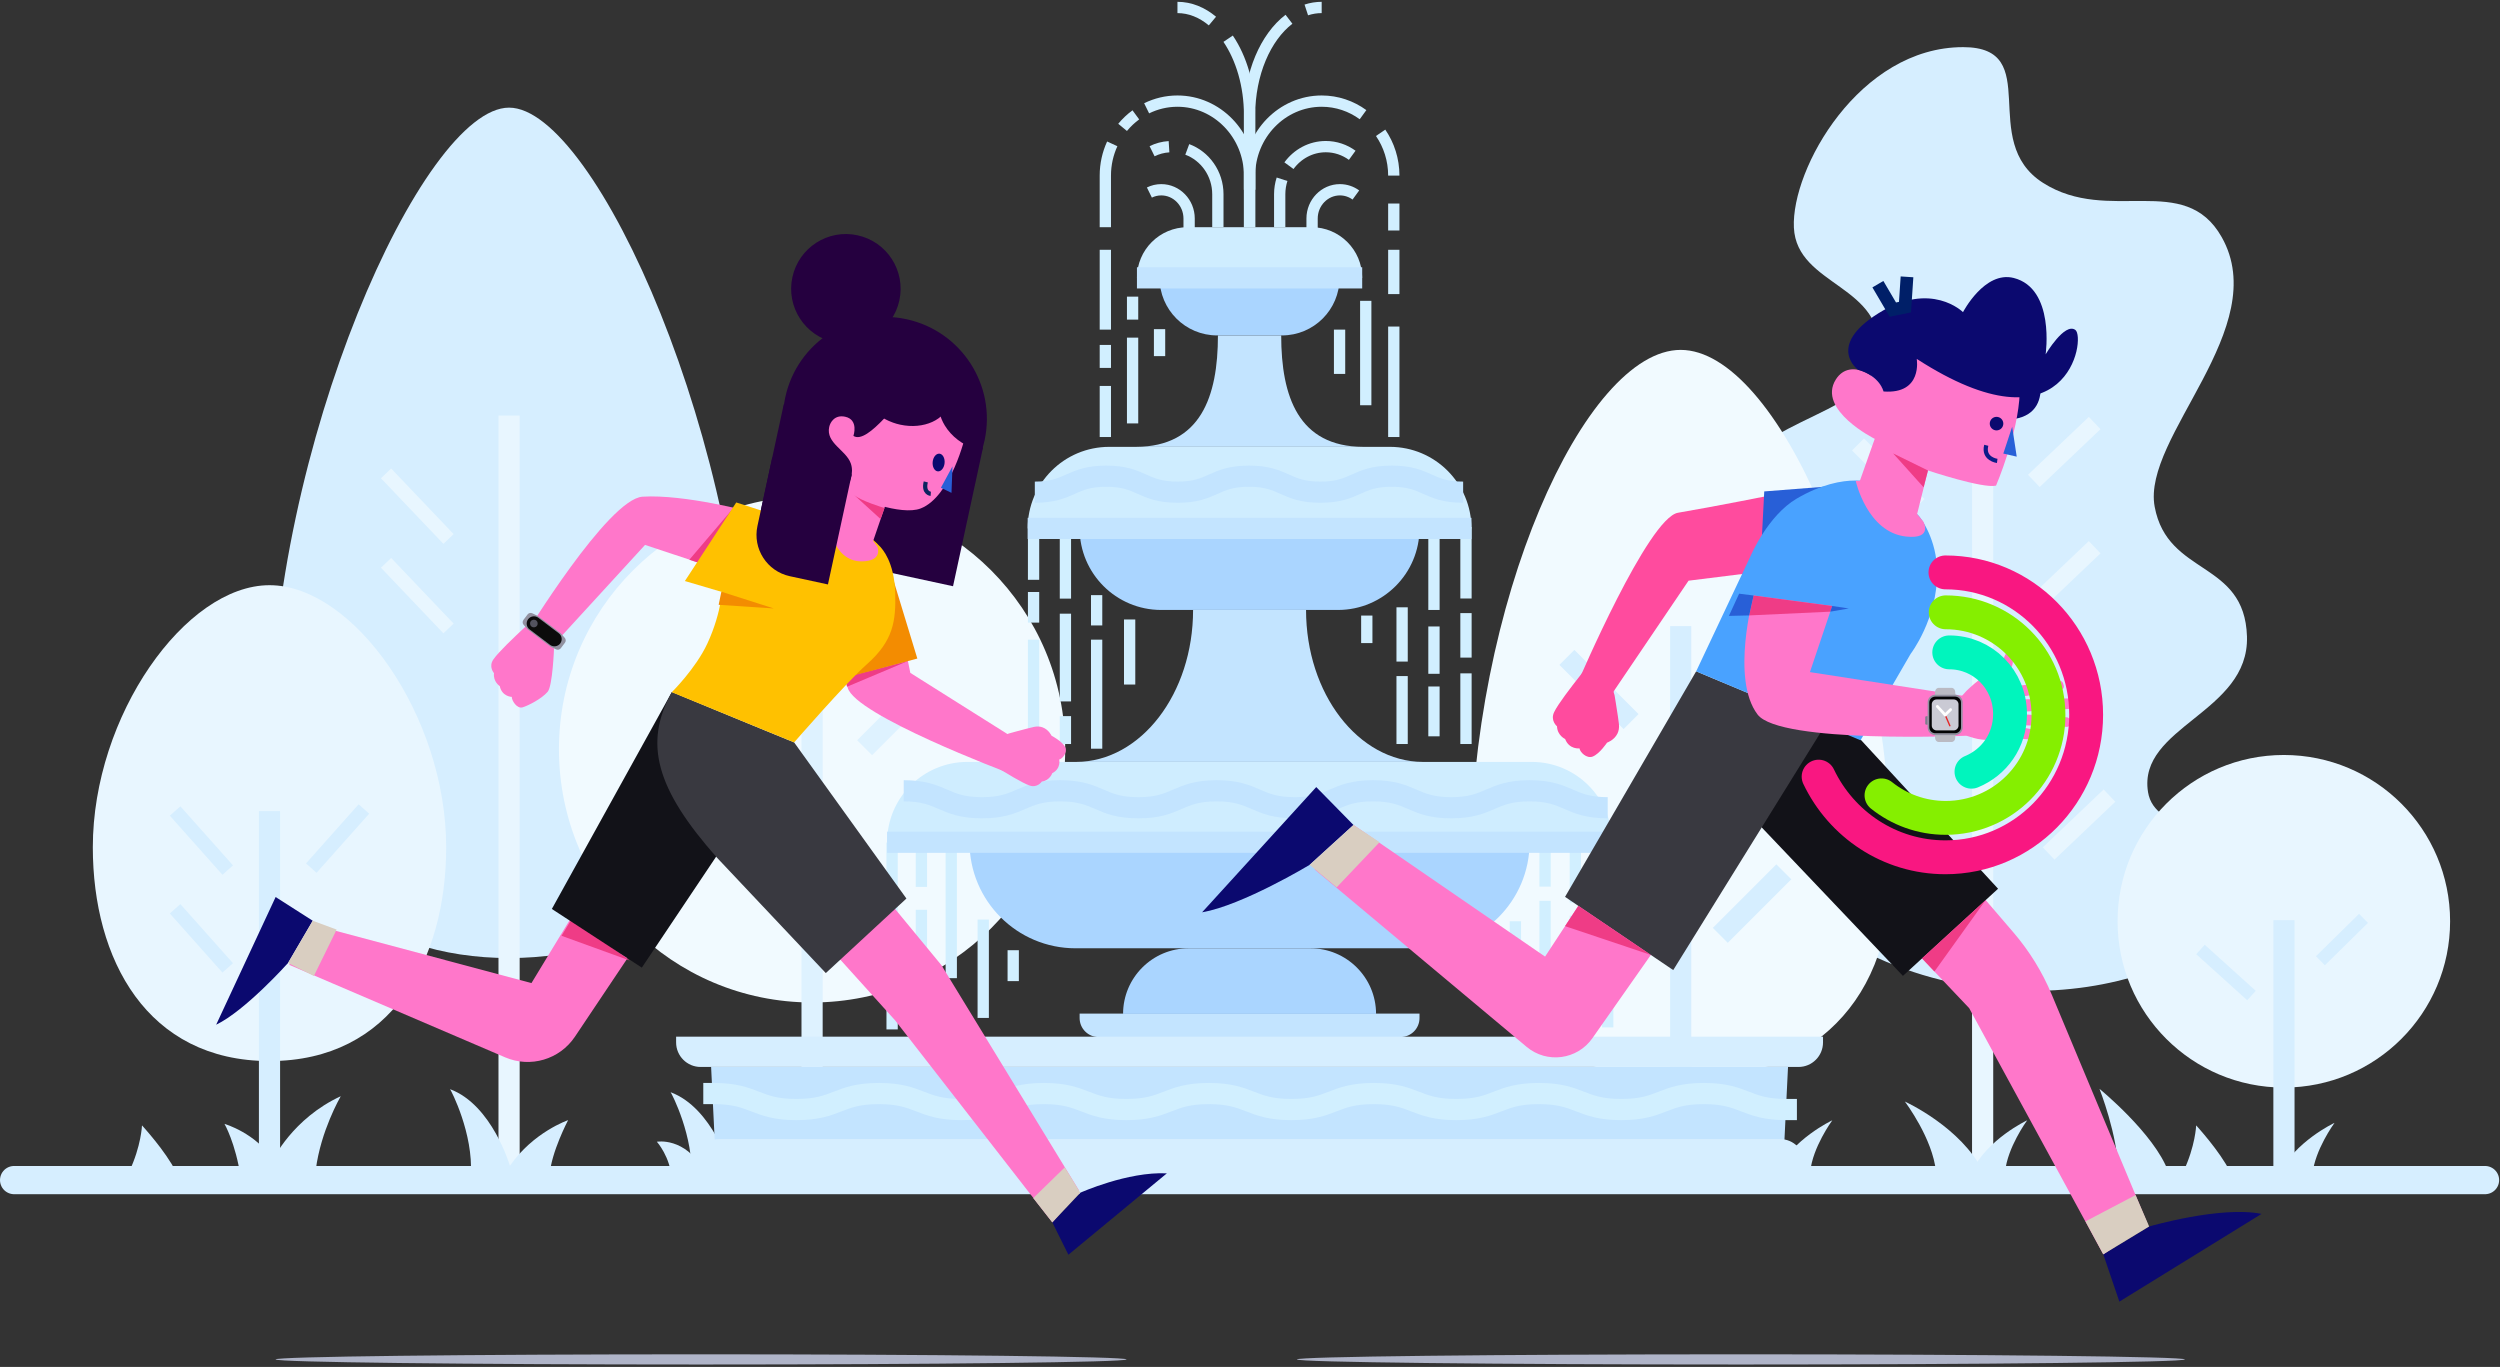 <?xml version="1.0" encoding="UTF-8"?>
<svg width="1240px" height="678px" viewBox="0 0 1240 678" version="1.1" xmlns="http://www.w3.org/2000/svg" xmlns:xlink="http://www.w3.org/1999/xlink">
    <rect x="0" y="0" width="1240" height="678" fill="#333333" stroke="none"/>
    <title>运动手表</title>
    <g id="Page-1" stroke="none" stroke-width="1" fill="none" fill-rule="evenodd">
        <g id="30-Startup-Story-Illustrations" transform="translate(-1731, -6958)">
            <g id="运动手表" transform="translate(1738, 6961)">
                <g id="BG" transform="translate(0, 0.499)">
                    <path d="M877.153,287.479 C873.146,276.526 851.19,278.38 851.187,247.839 C851.181,201.853 920.535,207.102 924.624,172.453 C928.715,137.805 884.148,138.634 882.769,109.409 C881.39,80.185 915.276,19.883 966.691,19.883 C1007.232,19.883 973.654,66.412 1006.372,87.219 C1039.091,108.027 1076.46,81.37 1094.954,114.09 C1120.43,159.16 1055.288,213.288 1061.715,247.839 C1068.141,282.39 1106.329,274.22 1107.498,312.184 C1108.666,350.148 1053.193,356.828 1058.42,389.382 C1061.715,409.902 1096.821,403.05 1098.663,443.514 C1100.221,477.773 979.603,520.165 888.993,450.45 C798.384,380.736 892.443,329.283 877.153,287.479" id="Fill-1" fill="#D6EEFF"></path>
                    <line x1="976.385" y1="202.494" x2="976.385" y2="571.269" id="Stroke-3" stroke="#E8F6FF" stroke-width="10.5" stroke-linecap="square"></line>
                    <line x1="1012.166" y1="416.929" x2="1036.252" y2="394.015" id="Stroke-5" stroke="#E8F6FF" stroke-width="8.4" stroke-linecap="square"></line>
                    <line x1="1004.825" y1="293.732" x2="1028.91" y2="270.818" id="Stroke-7" stroke="#E8F6FF" stroke-width="8.4" stroke-linecap="square"></line>
                    <path d="M1208.251,453.453 C1208.251,499.005 1171.329,535.933 1125.785,535.933 C1080.241,535.933 1043.32,499.005 1043.32,453.453 C1043.32,407.901 1080.241,370.973 1125.785,370.973 C1171.329,370.973 1208.251,407.901 1208.251,453.453" id="Fill-9" fill="#E8F6FF"></path>
                    <line x1="1004.825" y1="232.134" x2="1028.91" y2="209.22" id="Stroke-11" stroke="#E8F6FF" stroke-width="8.4" stroke-linecap="square"></line>
                    <line x1="941.632" y1="244.025" x2="917.547" y2="219.936" id="Stroke-13" stroke="#E8F6FF" stroke-width="8.4" stroke-linecap="square"></line>
                    <path d="M127.212,363.799 C127.212,433.052 178.586,471.688 245.5,471.688 C312.413,471.688 363.788,433.052 363.788,363.799 C363.788,217.988 288.29,49.891 245.5,49.891 C202.709,49.891 127.212,217.988 127.212,363.799" id="Fill-15" fill="#D6EEFF"></path>
                    <line x1="245.5" y1="207.86" x2="245.5" y2="571.269" id="Stroke-17" stroke="#E8F6FF" stroke-width="10.5" stroke-linecap="square"></line>
                    <line x1="213.053" y1="305.676" x2="186.9" y2="278.206" id="Stroke-19" stroke="#E8F6FF" stroke-width="7" stroke-linecap="square"></line>
                    <line x1="213.053" y1="261.301" x2="186.9" y2="233.831" id="Stroke-21" stroke="#E8F6FF" stroke-width="7" stroke-linecap="square"></line>
                    <path d="M521.344,368.155 C521.344,437.508 465.132,493.73 395.791,493.73 C326.45,493.73 270.238,437.508 270.238,368.155 C270.238,298.801 326.45,242.58 395.791,242.58 C465.132,242.58 521.344,298.801 521.344,368.155" id="Fill-23" fill="#F1FAFF"></path>
                    <line x1="395.791" y1="343.808" x2="395.791" y2="575.205" id="Stroke-25" stroke="#DEF2FF" stroke-width="10.5" stroke-linecap="square"></line>
                    <line x1="425.56" y1="363.655" x2="445.637" y2="343.575" id="Stroke-27" stroke="#DEF2FF" stroke-width="10.5" stroke-linecap="square"></line>
                    <line x1="366.021" y1="410.727" x2="345.945" y2="390.647" id="Stroke-29" stroke="#DEF2FF" stroke-width="10.5" stroke-linecap="square"></line>
                    <line x1="366.021" y1="365.709" x2="345.945" y2="345.629" id="Stroke-31" stroke="#DEF2FF" stroke-width="10.5" stroke-linecap="square"></line>
                    <line x1="1125.839" y1="458.16" x2="1125.839" y2="571.269" id="Stroke-33" stroke="#D6EEFF" stroke-width="10.5" stroke-linecap="square"></line>
                    <line x1="1146.171" y1="470.822" x2="1163.054" y2="454.219" id="Stroke-35" stroke="#D6EEFF" stroke-width="6.3" stroke-linecap="square"></line>
                    <line x1="1107.396" y1="488.176" x2="1086.776" y2="469.554" id="Stroke-37" stroke="#D6EEFF" stroke-width="6.3" stroke-linecap="square"></line>
                    <path d="M930.989,428.451 C930.989,500.183 884.157,532.374 826.616,532.374 C769.081,532.374 722.249,500.183 722.249,428.451 C722.249,294.831 779.208,170.048 826.616,170.048 C874.03,170.048 930.989,294.831 930.989,428.451" id="Fill-39" fill="#F1FAFF"></path>
                    <line x1="826.619" y1="312.314" x2="826.619" y2="571.269" id="Stroke-41" stroke="#D6EEFF" stroke-width="10.5" stroke-linecap="square"></line>
                    <line x1="849.98" y1="456.721" x2="874.065" y2="432.632" id="Stroke-43" stroke="#D6EEFF" stroke-width="10.5" stroke-linecap="square"></line>
                    <line x1="849.98" y1="341.114" x2="874.065" y2="317.025" id="Stroke-45" stroke="#D6EEFF" stroke-width="10.5" stroke-linecap="square"></line>
                    <line x1="798.293" y1="350.688" x2="773.887" y2="326.277" id="Stroke-47" stroke="#D6EEFF" stroke-width="10.5" stroke-linecap="square"></line>
                    <path d="M214.305,416.754 C214.305,472.318 187.457,522.785 126.672,522.785 C65.886,522.785 39.038,472.318 39.038,416.754 C39.038,351.574 84.972,286.758 126.672,286.758 C168.371,286.758 214.305,351.574 214.305,416.754" id="Fill-49" fill="#E8F6FF"></path>
                    <line x1="126.672" y1="404.072" x2="126.672" y2="571.269" id="Stroke-51" stroke="#D6EEFF" stroke-width="10.5" stroke-linecap="square"></line>
                    <line x1="149.722" y1="424.463" x2="171.173" y2="400.373" id="Stroke-53" stroke="#D6EEFF" stroke-width="7" stroke-linecap="square"></line>
                    <line x1="103.621" y1="473.962" x2="82.171" y2="449.872" id="Stroke-55" stroke="#D6EEFF" stroke-width="7" stroke-linecap="square"></line>
                    <line x1="103.621" y1="425.452" x2="82.171" y2="401.363" id="Stroke-57" stroke="#D6EEFF" stroke-width="7" stroke-linecap="square"></line>
                    <path d="M366.125,539.042 C365.705,539.593 356.73,561.116 357.798,581.517 L326.192,581.517 C325.59,570.365 318.805,562.805 318.805,562.805 C318.805,562.805 332.723,560.28 342.13,577.057 C342.13,577.057 349.25,546.789 366.125,539.042" id="Fill-59" fill="#D6EEFF"></path>
                    <path d="M325.614,538.237 C326.134,538.788 337.24,560.311 335.919,580.712 L375.036,580.712 C375.782,569.56 384.179,553.601 384.179,553.601 C384.179,553.601 366.954,559.474 355.311,576.251 C355.311,576.251 346.499,545.984 325.614,538.237" id="Fill-61" fill="#D6EEFF"></path>
                    <path d="M937.804,542.865 C938.246,543.453 951.577,561.244 953.248,577.629 L976.685,577.629 C965.62,555.638 938.413,543.138 937.804,542.865" id="Fill-63" fill="#D6EEFF"></path>
                    <path d="M998.48,552.175 C998.168,552.605 988.725,565.633 987.541,577.628 L970.941,577.628 C978.778,561.527 998.049,552.374 998.48,552.175" id="Fill-65" fill="#D6EEFF"></path>
                    <path d="M1150.923,553.435 C1150.611,553.866 1141.168,566.893 1139.983,578.889 L1123.384,578.889 C1131.22,562.787 1150.491,553.635 1150.923,553.435" id="Fill-67" fill="#D6EEFF"></path>
                    <path d="M901.823,552.175 C901.511,552.605 892.069,565.633 890.883,577.628 L874.284,577.628 C882.12,561.527 901.392,552.374 901.823,552.175" id="Fill-69" fill="#D6EEFF"></path>
                    <path d="M1068.476,577.63 L1043.648,577.63 C1043.502,559.791 1034.347,536.567 1034.347,536.567 C1034.347,536.567 1061.59,558.817 1068.476,577.63" id="Fill-71" fill="#D6EEFF"></path>
                    <path d="M1075.936,577.63 C1081.935,564.927 1082.297,554.694 1082.297,554.694 C1082.297,554.694 1094.074,567.496 1099.091,577.63 L1075.936,577.63 Z" id="Fill-73" fill="#D6EEFF"></path>
                    <path d="M57.068,577.63 C63.068,564.927 63.429,554.694 63.429,554.694 C63.429,554.694 75.206,567.496 80.223,577.63 L57.068,577.63 Z" id="Fill-75" fill="#D6EEFF"></path>
                    <path d="M216.217,536.729 C216.736,537.28 227.844,558.803 226.522,579.204 L265.639,579.204 C266.385,568.052 274.782,552.093 274.782,552.093 C274.782,552.093 257.557,557.966 245.914,574.743 C245.914,574.743 237.102,544.476 216.217,536.729" id="Fill-77" fill="#D6EEFF"></path>
                    <path d="M162.01,540.22 C161.544,541.119 152.13,557.437 149.65,576.512 L112.36,580.339 C109.819,563.38 104.337,553.94 104.337,553.94 C104.337,553.94 119.996,558.494 128.354,571.811 C128.354,571.811 138.041,551.322 162.01,540.22" id="Fill-79" fill="#D6EEFF"></path>
                    <path d="M528.491,258.591 L697.078,258.591 C697.078,280.931 678.971,299.04 656.637,299.04 L568.932,299.04 C546.598,299.04 528.491,280.931 528.491,258.591" id="Fill-81" fill="#AAD5FF"></path>
                    <path d="M528.491,499.235 L697.078,499.235 L697.078,501.448 C697.078,506.658 692.855,510.883 687.646,510.883 L537.923,510.883 C532.714,510.883 528.491,506.658 528.491,501.448 L528.491,499.235 Z" id="Fill-83" fill="#C3E4FF"></path>
                    <path d="M792.57,414.259 L432.999,414.259 C432.999,392.251 450.837,374.41 472.841,374.41 L752.728,374.41 C774.733,374.41 792.57,392.251 792.57,414.259" id="Fill-85" fill="#CFEDFF"></path>
                    <path d="M473.891,414.259 L751.678,414.259 C751.678,443.305 728.135,466.853 699.093,466.853 L526.476,466.853 C497.435,466.853 473.891,443.305 473.891,414.259" id="Fill-87" fill="#AAD5FF"></path>
                    <path d="M698.703,374.414 L526.867,374.414 C558.874,374.228 584.769,340.561 584.769,299.04 L640.801,299.04 C640.801,340.561 666.696,374.228 698.703,374.414" id="Fill-89" fill="#C3E4FF"></path>
                    <path d="M669.098,218.141 L556.471,218.141 C588.478,218.005 597.095,193.317 597.095,162.871 L628.474,162.871 C628.474,193.317 637.091,218.005 669.098,218.141" id="Fill-91" fill="#C3E4FF"></path>
                    <path d="M722.843,258.591 L502.725,258.591 L502.725,258.591 C502.725,236.251 520.833,218.142 543.169,218.142 L682.401,218.142 C704.737,218.142 722.843,236.251 722.843,258.591 Z" id="Fill-93" fill="#CFEDFF"></path>
                    <polygon id="Fill-95" fill="#C3E4FF" points="877.265 578.638 348.304 578.638 345.712 525.712 879.857 525.712"></polygon>
                    <path d="M885.06,525.712 L340.509,525.712 C333.796,525.712 328.353,520.268 328.353,513.553 L328.353,510.701 L897.216,510.701 L897.216,513.553 C897.216,520.268 891.774,525.712 885.06,525.712" id="Fill-97" fill="#D6EEFF"></path>
                    <path d="M349.672,561.482 L875.897,561.482 C882.611,561.482 888.054,566.925 888.054,573.641 L888.054,576.493 L337.516,576.493 L337.516,573.641 C337.516,566.925 342.959,561.482 349.672,561.482" id="Fill-99" fill="#D6EEFF"></path>
                    <line x1="435.488" y1="414.398" x2="435.488" y2="481.673" id="Stroke-101" stroke="#D1EFFF" stroke-width="5.6"></line>
                    <line x1="435.488" y1="492.041" x2="435.488" y2="507.094" id="Stroke-103" stroke="#D1EFFF" stroke-width="5.6"></line>
                    <line x1="464.823" y1="414.398" x2="464.823" y2="481.673" id="Stroke-105" stroke="#D1EFFF" stroke-width="5.6"></line>
                    <line x1="464.823" y1="491.762" x2="464.823" y2="507.094" id="Stroke-107" stroke="#D1EFFF" stroke-width="5.6"></line>
                    <line x1="495.554" y1="467.803" x2="495.554" y2="483.135" id="Stroke-109" stroke="#D1EFFF" stroke-width="5.6"></line>
                    <line x1="553.303" y1="303.766" x2="553.303" y2="336.033" id="Stroke-111" stroke="#D1EFFF" stroke-width="5.6"></line>
                    <line x1="670.928" y1="301.821" x2="670.928" y2="315.471" id="Stroke-113" stroke="#D1EFFF" stroke-width="5.6"></line>
                    <line x1="480.678" y1="452.591" x2="480.678" y2="501.394" id="Stroke-115" stroke="#D1EFFF" stroke-width="5.6"></line>
                    <line x1="450.009" y1="414.398" x2="450.009" y2="436.409" id="Stroke-117" stroke="#D1EFFF" stroke-width="5.6"></line>
                    <line x1="450.009" y1="447.756" x2="450.009" y2="501.394" id="Stroke-119" stroke="#D1EFFF" stroke-width="5.6"></line>
                    <line x1="536.934" y1="367.854" x2="536.934" y2="313.774" id="Stroke-121" stroke="#D1EFFF" stroke-width="5.6"></line>
                    <line x1="536.934" y1="306.72" x2="536.934" y2="291.689" id="Stroke-123" stroke="#D1EFFF" stroke-width="5.6"></line>
                    <line x1="505.649" y1="370.141" x2="505.649" y2="313.774" id="Stroke-125" stroke="#D1EFFF" stroke-width="5.6"></line>
                    <line x1="505.649" y1="305.32" x2="505.649" y2="290.131" id="Stroke-127" stroke="#D1EFFF" stroke-width="5.6"></line>
                    <line x1="505.649" y1="284.084" x2="505.649" y2="258.414" id="Stroke-129" stroke="#D1EFFF" stroke-width="5.6"></line>
                    <line x1="521.447" y1="365.533" x2="521.447" y2="351.698" id="Stroke-131" stroke="#D1EFFF" stroke-width="5.6"></line>
                    <line x1="521.447" y1="344.404" x2="521.447" y2="300.886" id="Stroke-133" stroke="#D1EFFF" stroke-width="5.6"></line>
                    <line x1="521.447" y1="293.418" x2="521.447" y2="258.414" id="Stroke-135" stroke="#D1EFFF" stroke-width="5.6"></line>
                    <line x1="744.642" y1="489.683" x2="744.642" y2="505.553" id="Stroke-137" stroke="#D1EFFF" stroke-width="5.6"></line>
                    <line x1="744.642" y1="453.453" x2="744.642" y2="482.51" id="Stroke-139" stroke="#D1EFFF" stroke-width="5.6"></line>
                    <line x1="774.365" y1="414.259" x2="774.365" y2="444.135" id="Stroke-141" stroke="#D1EFFF" stroke-width="5.6"></line>
                    <line x1="774.365" y1="450.68" x2="774.365" y2="507.877" id="Stroke-143" stroke="#D1EFFF" stroke-width="5.6"></line>
                    <line x1="790.429" y1="414.259" x2="790.429" y2="458.126" id="Stroke-145" stroke="#D1EFFF" stroke-width="5.6"></line>
                    <line x1="790.429" y1="469.211" x2="790.429" y2="506.092" id="Stroke-147" stroke="#D1EFFF" stroke-width="5.6"></line>
                    <line x1="759.355" y1="414.259" x2="759.355" y2="436.271" id="Stroke-149" stroke="#D1EFFF" stroke-width="5.6"></line>
                    <line x1="729.278" y1="465.987" x2="729.278" y2="487.998" id="Stroke-151" stroke="#D1EFFF" stroke-width="5.6"></line>
                    <line x1="759.355" y1="443.299" x2="759.355" y2="501.639" id="Stroke-153" stroke="#D1EFFF" stroke-width="5.6"></line>
                    <line x1="704.245" y1="257.97" x2="704.245" y2="299.04" id="Stroke-155" stroke="#D1EFFF" stroke-width="5.6"></line>
                    <line x1="704.245" y1="307.232" x2="704.245" y2="330.709" id="Stroke-157" stroke="#D1EFFF" stroke-width="5.6"></line>
                    <line x1="704.245" y1="337.001" x2="704.245" y2="361.714" id="Stroke-159" stroke="#D1EFFF" stroke-width="5.6"></line>
                    <line x1="720.127" y1="257.97" x2="720.127" y2="293.355" id="Stroke-161" stroke="#D1EFFF" stroke-width="5.6"></line>
                    <line x1="720.127" y1="300.604" x2="720.127" y2="322.674" id="Stroke-163" stroke="#D1EFFF" stroke-width="5.6"></line>
                    <line x1="720.127" y1="330.485" x2="720.127" y2="365.533" id="Stroke-165" stroke="#D1EFFF" stroke-width="5.6"></line>
                    <line x1="688.447" y1="297.725" x2="688.447" y2="324.643" id="Stroke-167" stroke="#D1EFFF" stroke-width="5.6"></line>
                    <line x1="688.447" y1="331.833" x2="688.447" y2="365.533" id="Stroke-169" stroke="#D1EFFF" stroke-width="5.6"></line>
                    <line x1="541.248" y1="187.928" x2="541.248" y2="213.263" id="Stroke-171" stroke="#D1EFFF" stroke-width="5.6"></line>
                    <line x1="541.248" y1="167.589" x2="541.248" y2="178.986" id="Stroke-173" stroke="#D1EFFF" stroke-width="5.6"></line>
                    <line x1="541.248" y1="120.401" x2="541.248" y2="159.994" id="Stroke-175" stroke="#D1EFFF" stroke-width="5.6"></line>
                    <line x1="554.766" y1="163.971" x2="554.766" y2="206.515" id="Stroke-177" stroke="#D1EFFF" stroke-width="5.6"></line>
                    <line x1="670.411" y1="145.714" x2="670.411" y2="197.501" id="Stroke-179" stroke="#D1EFFF" stroke-width="5.6"></line>
                    <line x1="554.766" y1="143.632" x2="554.766" y2="155.03" id="Stroke-181" stroke="#D1EFFF" stroke-width="5.6"></line>
                    <path d="M544.676,67.852 C542.478,72.631 541.247,77.966 541.247,83.585 L541.247,109.198" id="Stroke-183" stroke="#D1EFFF" stroke-width="5.6"></path>
                    <path d="M556.377,53.468 C553.946,55.253 551.736,57.343 549.804,59.683" id="Stroke-185" stroke="#D1EFFF" stroke-width="5.6"></path>
                    <path d="M612.784,109.198 L612.784,83.584 C612.784,63.273 596.689,46.655 577.016,46.655 L577.016,46.655 C571.556,46.655 566.371,47.935 561.73,50.219" id="Stroke-187" stroke="#D1EFFF" stroke-width="5.6"></path>
                    <line x1="684.322" y1="158.471" x2="684.322" y2="213.263" id="Stroke-189" stroke="#D1EFFF" stroke-width="5.6"></line>
                    <line x1="684.322" y1="120.401" x2="684.322" y2="142.373" id="Stroke-191" stroke="#D1EFFF" stroke-width="5.6"></line>
                    <line x1="657.427" y1="159.994" x2="657.427" y2="181.965" id="Stroke-193" stroke="#D1EFFF" stroke-width="5.6"></line>
                    <polyline id="Stroke-195" stroke="#D1EFFF" stroke-width="5.6" points="684.322 97.451 684.322 101.04 684.322 110.829"></polyline>
                    <polyline id="Stroke-197" stroke="#D1EFFF" stroke-width="5.6" points="568.142 159.763 568.142 163.352 568.142 173.141"></polyline>
                    <path d="M677.789,62.373 C681.901,68.385 684.322,75.707 684.322,83.584" id="Stroke-199" stroke="#D1EFFF" stroke-width="5.6"></path>
                    <path d="M612.784,109.198 L612.784,83.584 C612.784,63.273 628.881,46.655 648.553,46.655 C656.17,46.655 663.249,49.145 669.067,53.377" id="Stroke-201" stroke="#D1EFFF" stroke-width="5.6"></path>
                    <path d="M582.802,114.762 L582.802,104.876 C582.802,97.037 576.59,90.623 568.996,90.623 C566.889,90.623 564.887,91.117 563.096,91.998" id="Stroke-203" stroke="#D1EFFF" stroke-width="5.6"></path>
                    <path d="M643.79,114.762 L643.79,104.876 C643.79,97.037 650.002,90.623 657.595,90.623 C660.535,90.623 663.268,91.584 665.513,93.217" id="Stroke-205" stroke="#D1EFFF" stroke-width="5.6"></path>
                    <path d="M572.833,69.271 C569.846,69.455 567.009,70.239 564.434,71.506" id="Stroke-207" stroke="#D1EFFF" stroke-width="5.6"></path>
                    <path d="M597.061,109.198 L597.061,92.829 C597.061,82.627 590.707,73.883 581.883,70.608" id="Stroke-209" stroke="#D1EFFF" stroke-width="5.6"></path>
                    <path d="M632.325,78.683 C636.506,72.952 643.148,69.228 650.592,69.228 C655.459,69.228 659.983,70.821 663.701,73.524" id="Stroke-211" stroke="#D1EFFF" stroke-width="5.6"></path>
                    <path d="M627.733,109.198 L627.733,92.829 C627.733,90.24 628.143,87.746 628.897,85.41" id="Stroke-213" stroke="#D1EFFF" stroke-width="5.6"></path>
                    <path d="M594.366,6.947 C589.219,2.653 583.3,0.201 577.016,0.201 L577.016,0.201" id="Stroke-215" stroke="#D1EFFF" stroke-width="5.6"></path>
                    <path d="M612.784,90.623 L612.784,53.592 C612.784,38.816 608.709,25.391 602.154,15.7" id="Stroke-217" stroke="#D1EFFF" stroke-width="5.6"></path>
                    <path d="M640.924,1.431 C643.385,0.626 645.937,0.201 648.553,0.201" id="Stroke-219" stroke="#D1EFFF" stroke-width="5.6"></path>
                    <path d="M612.784,90.623 L612.784,53.592 C612.784,32.932 620.751,14.916 632.326,6.049" id="Stroke-221" stroke="#D1EFFF" stroke-width="5.6"></path>
                    <path d="M668.647,134.318 L556.922,134.318 C556.922,120.445 568.167,109.198 582.037,109.198 L643.531,109.198 C657.403,109.198 668.647,120.445 668.647,134.318" id="Fill-223" fill="#CFEDFF"></path>
                    <path d="M675.527,499.419 L550.042,499.419 C550.042,481.433 564.621,466.853 582.603,466.853 L642.966,466.853 C660.949,466.853 675.527,481.433 675.527,499.419" id="Fill-225" fill="#AAD5FF"></path>
                    <path d="M568.142,134.318 L657.427,134.318 C657.427,150.087 644.647,162.87 628.88,162.87 L596.689,162.87 C580.923,162.87 568.142,150.087 568.142,134.318" id="Fill-227" fill="#AAD5FF"></path>
                    <line x1="432.999" y1="414.259" x2="792.57" y2="414.259" id="Stroke-229" stroke="#C3E4FF" stroke-width="10.5"></line>
                    <path d="M347.081,538.897 C367.538,538.897 367.538,546.833 387.995,546.833 C408.453,546.833 408.453,538.897 428.91,538.897 C449.368,538.897 449.368,546.833 469.826,546.833 C490.285,546.833 490.285,538.897 510.743,538.897 C531.203,538.897 531.203,546.833 551.662,546.833 C572.121,546.833 572.121,538.897 592.58,538.897 C613.039,538.897 613.039,546.833 633.499,546.833 C653.959,546.833 653.959,538.897 674.417,538.897 C694.876,538.897 694.876,546.833 715.335,546.833 C735.794,546.833 735.794,538.897 756.253,538.897 C776.713,538.897 776.713,546.833 797.173,546.833 C817.634,546.833 817.634,538.897 838.095,538.897 C858.556,538.897 858.556,546.833 879.018,546.833" id="Stroke-231" stroke="#D1EFFF" stroke-width="10.5" stroke-linecap="square"></path>
                    <path d="M441.247,388.731 C460.646,388.731 460.646,397.143 480.044,397.143 C499.443,397.143 499.443,388.731 518.84,388.731 C538.239,388.731 538.239,397.143 557.638,397.143 C577.036,397.143 577.036,388.731 596.434,388.731 C615.832,388.731 615.832,397.143 635.23,397.143 C654.63,397.143 654.63,388.731 674.028,388.731 C693.427,388.731 693.427,397.143 712.825,397.143 C732.226,397.143 732.226,388.731 751.627,388.731 C771.029,388.731 771.029,397.143 790.429,397.143" id="Stroke-233" stroke="#C3E4FF" stroke-width="10.5"></path>
                    <line x1="502.726" y1="258.591" x2="722.844" y2="258.591" id="Stroke-235" stroke="#C3E4FF" stroke-width="10.5"></line>
                    <path d="M718.715,240.624 C701.013,240.624 701.013,232.688 683.31,232.688 C665.607,232.688 665.607,240.624 647.905,240.624 C630.202,240.624 630.202,232.688 612.499,232.688 C594.795,232.688 594.795,240.624 577.093,240.624 C559.388,240.624 559.388,232.688 541.682,232.688 C523.977,232.688 523.977,240.624 506.271,240.624" id="Stroke-237" stroke="#C3E4FF" stroke-width="10.5"></path>
                    <line x1="556.923" y1="134.316" x2="668.648" y2="134.314" id="Stroke-239" stroke="#C3E4FF" stroke-width="10.5"></line>
                    <g id="Group-244" transform="translate(0, 580.914)">
                        <line x1="1225.569" y1="0.909" x2="0" y2="0.909" id="Fill-241" fill="#E8F6FF"></line>
                        <line x1="1225.569" y1="0.909" x2="0" y2="0.909" id="Stroke-243" stroke="#D6EEFF" stroke-width="14" stroke-linecap="round"></line>
                    </g>
                </g>
                <g id="Woman" transform="translate(100.067, 112.482)">
                    <path d="M35.797,362.152 C35.797,362.152 14.778,385.696 0.142,392.787 L29.645,329.443 L48.047,341.206 L35.797,362.152 Z" id="Fill-246" fill="#0B096F"></path>
                    <path d="M258.642,278.473 L178.09,398.733 C170.529,410.021 156.002,414.324 143.515,408.974 L36.36,363.062 L51.839,344.177 L156.537,372.127 L223.504,261.757 L258.642,278.473 Z" id="Fill-248" fill="#FF77CA"></path>
                    <polygon id="Fill-250" fill="#EF3C86" points="205.307 360.956 176.7 340.026 171.452 348.675"></polygon>
                    <polygon id="Fill-252" fill="#D9CEC1" points="59.907 345.597 48.605 368.614 35.796 362.152 48.049 341.208"></polygon>
                    <polygon id="Fill-254" fill="#25003F" points="281.679 85.041 266.787 153.905 365.638 175.289 380.53 106.425"></polygon>
                    <path d="M381.278,102.968 C375.374,130.269 348.459,147.615 321.162,141.71 C293.865,135.805 276.522,108.885 282.426,81.583 C288.33,54.282 315.246,36.936 342.542,42.841 C369.839,48.746 387.182,75.666 381.278,102.968" id="Fill-256" fill="#25003F"></path>
                    <path d="M29.589,558.786 C29.589,560.184 124.085,561.317 240.653,561.317 C357.221,561.317 451.718,560.184 451.718,558.786 C451.718,557.389 357.221,556.256 240.653,556.256 C124.085,556.256 29.589,557.389 29.589,558.786" id="Fill-258" fill="#AFB4C8"></path>
                    <path d="M313.376,225.555 C316.772,239.199 392.801,267.774 392.801,267.774 L399.675,253.044 L344.453,218.266 L337.515,184.214 L301.621,181.909 C301.621,181.909 309.248,208.975 313.376,225.555" id="Fill-260" fill="#FF77CA"></path>
                    <polygon id="Fill-262" fill="#EF3C86" points="343.258 212.401 311.946 220.439 313.055 225.133"></polygon>
                    <path d="M428.763,476.103 C428.763,476.103 452.299,465.533 471.688,466.5 L422.856,506.872 L414.881,490.817 L428.763,476.103 Z" id="Fill-264" fill="#0B096F"></path>
                    <polygon id="Fill-266" fill="#FF77CA" points="428.067 474.887 414.881 490.817 336.994 390.714 290.725 339.454 318.791 313.396 359.92 363.3"></polygon>
                    <polygon id="Fill-268" fill="#F38C01" points="293.683 225.582 347.93 211.159 332.811 161.521 285.162 176.328"></polygon>
                    <polygon id="Fill-270" fill="#121218" points="285.947 252.951 211.278 364.465 166.649 335.365 226.123 227.86"></polygon>
                    <path d="M286.823,252.752 L342.514,330.19 L302.534,367.161 L248.61,309.982 C218.353,275.866 212.063,253.277 226.123,227.86 L226.123,227.86 L286.823,252.752 Z" id="Fill-272" fill="#393940"></path>
                    <path d="M272.801,147.659 C259.397,155.521 251.486,174.118 251.486,174.118 C251.486,174.118 251.233,187.701 243.778,203.721 C237.964,216.214 226.123,227.86 226.123,227.86 L286.823,252.753 C286.823,252.753 312.563,223.123 322.95,213.942 C336.094,202.324 337.333,192.395 336.955,178.635 C336.524,162.962 330.374,156.736 329.621,155.798 L329.612,155.788 C326.901,152.852 323.823,150.263 320.339,148.168 L310.241,140.873 C310.241,140.873 295.61,134.28 272.801,147.659" id="Fill-274" fill="#FFC100"></path>
                    <path d="M211.663,130.874 C194.567,131.927 153.087,199.907 153.087,199.907 L165.176,206.85 L212.871,154.802 L245.823,165.732 L265.198,138.379 C265.198,138.379 232.437,129.594 211.663,130.874" id="Fill-276" fill="#FF77CA"></path>
                    <path d="M313.161,122.987 L305.111,141.655 L303.481,141.868 C303.481,141.868 305.293,163.192 320.501,162.96 C331.239,162.796 328.062,155.62 328.062,155.62 L326.018,152.83 L332.565,133.705" id="Fill-278" fill="#FF77CA"></path>
                    <polygon id="Fill-280" fill="#EF3C86" points="257.154 135.94 234.84 162.15 240.01 163.865"></polygon>
                    <polygon id="Fill-282" fill="#FFC100" points="232.635 172.713 291.578 190.102 286.319 142.864 258.114 133.734"></polygon>
                    <polygon id="Fill-284" fill="#F38C01" points="250.732 178.015 249.387 184.505 276.721 186.307"></polygon>
                    <polygon id="Fill-286" fill="#D9CEC1" points="428.763 476.103 414.881 490.817 405.427 478.774 421.057 463.527"></polygon>
                    <path d="M285.954,22.009 C282.785,36.667 292.096,51.12 306.751,54.29 C321.406,57.461 335.857,48.148 339.027,33.49 C342.197,18.832 332.885,4.379 318.23,1.209 C303.575,-1.962 289.124,7.351 285.954,22.009" id="Fill-288" fill="#25003F"></path>
                    <path d="M314.911,114.328 C316.666,119.215 314.33,124.641 312.074,127.617 C311.308,128.642 305.862,137.445 305.276,137.77 C303.002,139.029 324.161,154.316 324.161,154.316 L329.908,135.402 C336.6,137.27 344.633,138.645 349.634,136.691 C364.534,130.87 371.842,101.02 371.956,99.472 L363.702,84.882 C363.702,84.882 348.899,73.694 345.69,76.378 C339.82,81.296 323.332,105.431 316.228,100.719 C316.228,100.719 318.999,92.702 312.129,91.216 C307.01,90.108 304.73,93.912 304.217,96.284 C302.485,104.292 312.558,107.748 314.911,114.328" id="Fill-290" fill="#FF77CA"></path>
                    <polygon id="Fill-292" fill="#285FD7" points="365.367 115.819 364.874 128.975 359.626 126.449"></polygon>
                    <path d="M167.732,206.132 C167.732,206.132 167.031,224.786 164.567,227.656 C161.602,231.11 155.001,234.48 152.165,235.354 C149.329,236.229 146.724,231.968 146.783,230.178 C146.783,230.178 141.942,230.088 140.809,224.829 C140.809,224.829 137.436,222.665 137.953,218.391 C137.953,218.391 135.137,215.263 137.625,211.627 C140.112,207.991 147.702,200.808 153.678,195.224" id="Fill-294" fill="#FF77CA"></path>
                    <path d="M418.294,261.264 C418.294,261.264 419.378,265.711 414.849,268.018 C414.849,268.018 413.682,271.622 409.656,272.182 C409.656,272.182 407.475,275.51 403.553,274.115 C399.873,272.81 392.257,268.149 385.933,264.185 L385.926,264.185 C385.505,263.923 385.09,263.66 384.683,263.405 L386.954,258.06 L390.6,249.469 L393.258,248.35 C393.258,248.35 398.561,246.859 402.689,245.809 C403.884,245.505 404.975,245.236 405.817,245.056 C407.475,244.697 408.876,244.856 410.029,245.278 L410.036,245.278 C413.122,246.41 414.483,249.421 414.483,249.421 C414.483,249.421 419.761,252.162 421.283,255.101 C422.574,257.594 419.944,260.885 418.294,261.264" id="Fill-296" fill="#FF77CA"></path>
                    <path d="M361.445,114.241 C361.205,116.663 359.686,118.488 358.054,118.316 C356.422,118.143 355.294,116.039 355.534,113.617 C355.774,111.194 357.293,109.37 358.926,109.542 C360.557,109.715 361.686,111.819 361.445,114.241" id="Fill-298" fill="#0B096F"></path>
                    <path d="M358.785,80.278 C358.207,82.951 358.199,85.64 358.69,88.241 C358.759,88.566 358.826,88.904 358.917,89.233 C359.455,91.439 360.349,93.57 361.553,95.559 C364.804,100.916 370.327,105.264 377.192,107.389 C377.544,107.496 377.89,107.597 378.246,107.686 L380.006,99.551 L379.999,99.549 C380.061,99.297 380.114,99.049 380.169,98.795 C382.341,88.754 380.293,78.649 375.095,69.908 C374.129,68.281 373.049,66.704 371.869,65.183 C368.089,66.803 364.842,69.254 362.472,72.35 C360.7,74.657 359.423,77.325 358.785,80.278" id="Fill-300" fill="#25003F"></path>
                    <path d="M321.79,75.002 C320.245,82.146 325.407,89.565 333.837,93.322 C334.504,93.623 335.189,93.898 335.9,94.146 C337.037,94.558 338.228,94.894 339.455,95.16 C351.076,97.674 362.005,92.726 363.87,84.105 C364.049,83.276 364.139,82.444 364.138,81.615 C364.177,73.807 356.711,66.212 346.207,63.939 C334.696,61.45 323.868,66.285 321.85,74.755 C321.826,74.836 321.808,74.919 321.79,75.002" id="Fill-302" fill="#25003F"></path>
                    <path d="M354.588,129.459 C354.588,129.459 350.737,129.161 352.122,123.537" id="Stroke-304" stroke="#0C245F" stroke-width="2.1"></path>
                    <path d="M331.655,136.507 C331.655,136.507 319.526,132.879 316.459,129.922 L329.679,141.958 L331.655,136.507 Z" id="Fill-306" fill="#EF3C86"></path>
                    <path d="M284.682,170.312 L303.592,174.402 L315.381,119.886 L275.987,111.364 L268.628,145.392 C266.181,156.707 273.369,167.864 284.682,170.312" id="Fill-308" fill="#25003F"></path>
                    <path d="M152.552,192.002 L154.605,189.286 C155.153,188.56 156.134,188.322 156.954,188.714 L159.365,189.866 C159.481,189.922 159.591,189.989 159.693,190.066 L171.015,198.628 C171.118,198.706 171.212,198.794 171.297,198.889 L173.063,200.896 C173.663,201.578 173.701,202.588 173.153,203.311 L171.099,206.028 C170.552,206.753 169.57,206.992 168.751,206.6 L166.34,205.448 C166.224,205.392 166.113,205.325 166.011,205.247 L154.689,196.686 C154.587,196.608 154.492,196.52 154.407,196.424 L152.641,194.418 C152.041,193.736 152.004,192.726 152.552,192.002" id="Fill-310" fill="#9191A0"></path>
                    <path d="M154.893,191.637 L154.893,191.637 C156.089,190.054 158.364,189.738 159.947,190.935 L170.11,198.621 C171.693,199.818 172.009,202.093 170.812,203.676 C169.615,205.26 167.341,205.576 165.757,204.379 L155.594,196.693 C154.012,195.496 153.696,193.22 154.893,191.637" id="Fill-312" fill="#0B0B0B"></path>
                    <path d="M156.213,192.636 L156.213,192.636 C156.844,191.802 158.043,191.635 158.877,192.266 C159.711,192.897 159.878,194.096 159.247,194.93 C158.616,195.765 157.417,195.931 156.583,195.301 C155.749,194.669 155.583,193.47 156.213,192.636" id="Fill-314" fill="#52525E"></path>
                </g>
                <g id="Man" transform="translate(589.208, 134.179)">
                    <path d="M47.042,537.09 C47.042,538.487 145.645,539.62 267.279,539.62 C388.911,539.62 487.514,538.487 487.514,537.09 C487.514,535.692 388.911,534.559 267.279,534.559 C145.645,534.559 47.042,535.692 47.042,537.09" id="Fill-317" fill="#AFB4C8"></path>
                    <path d="M53.359,291.795 C53.359,291.795 20.116,311.828 0.025,315.335 L56.65,253.206 L75.11,272.011 L53.359,291.795 Z" id="Fill-319" fill="#0B096F"></path>
                    <path d="M298.506,228.368 L193.612,377.784 C186.101,388.483 171.048,390.467 161.024,382.078 L55.871,294.087 L75.327,272.123 L170.149,337.293 L254.333,208.927 L298.506,228.368 Z" id="Fill-321" fill="#FF77CA"></path>
                    <path d="M469.772,471.154 C469.772,471.154 505.213,460.815 525.52,464.909 L454.995,508.431 L447.013,484.966 L469.772,471.154 Z" id="Fill-323" fill="#0B096F"></path>
                    <path d="M468.975,469.775 L447.012,484.966 L380.508,362.87 L323.391,302.63 L364.483,281.06 L402.459,325.315 C410.355,334.515 416.757,344.896 421.434,356.081 L468.975,469.775 Z" id="Fill-325" fill="#FF77CA"></path>
                    <path d="M236.099,117.14 C221.291,119.638 186.682,200.691 186.682,200.691 L201.802,209.225 L241.31,150.844 L278.141,146.25 L283.543,108.202 C283.543,108.202 254.094,114.104 236.099,117.14" id="Fill-327" fill="#FF4B9E"></path>
                    <polygon id="Fill-329" fill="#121218" points="324.484 227.304 394.835 303.629 347.642 346.863 246.746 240.773 267.019 208.926"></polygon>
                    <polygon id="Fill-331" fill="#285FD7" points="276.086 159.889 336.007 157.702 332.001 102.416 278.861 106.565"></polygon>
                    <path d="M412.945,40.754 C412.945,40.754 426.036,70.864 398.036,71.008" id="Fill-333" fill="#0B096F"></path>
                    <polygon id="Fill-335" fill="#393940" points="308.991 222.614 233.711 343.982 180.056 307.663 245.084 195.811"></polygon>
                    <path d="M294.947,110.136 C280.629,118.535 272.178,138.402 272.178,138.402 L245.084,195.811 L326.613,230.005 L351.458,187.154 C351.458,187.154 364.764,169.849 364.625,146.581 C364.522,130.32 356.451,119.833 355.646,118.831 L355.636,118.821 C352.739,115.684 349.453,112.918 345.73,110.681 L334.943,102.887 C334.943,102.887 319.313,95.844 294.947,110.136" id="Fill-337" fill="#49A2FF"></path>
                    <path d="M275.552,217.23 C286.631,231.794 379.559,227.729 379.559,227.729 L379.607,208.295 L301.517,196.187 L312.563,163.388 L273.569,158.188 C273.569,158.188 262.088,199.533 275.552,217.23" id="Fill-339" fill="#FF77CA"></path>
                    <path d="M337.994,56.995 C337.485,50.838 321.741,39.352 314.362,51.04 C304.844,66.113 333.655,80.489 333.655,80.489 L326.276,101.343 L324.23,101.343 C324.23,101.343 329.843,126.868 349.206,128.947 C362.88,130.416 357.715,121.428 357.715,121.428 L354.677,117.81 L360.066,96.183 C360.066,96.183 387.281,105.259 393.823,103.695 C393.823,103.695 404.976,77.712 405.575,57.468 L387.919,31.206 L350.468,24.743 L337.994,56.995 Z" id="Fill-341" fill="#FF77CA"></path>
                    <path d="M325.393,46.251 C325.393,46.251 309.35,34.534 335.517,18.194 C361.684,1.855 377.438,17.648 377.438,17.648 C377.438,17.648 388.132,-2.982 402.588,0.689 C423.183,5.92 418.423,38.574 418.423,38.574 C418.423,38.574 427.89,22.53 433.181,26.481 C438.473,30.431 429.533,89.329 354.494,40.828 C354.494,40.828 357.592,58.459 337.994,56.995 C337.994,56.995 336.405,49.404 325.393,46.251" id="Fill-343" fill="#0B096F"></path>
                    <polyline id="Stroke-345" stroke="#001F68" stroke-width="6.3" points="349.666 0.137 348.666 15.156 342.64 16.391 335.219 3.773"></polyline>
                    <polygon id="Fill-347" fill="#EF3C86" points="360.066 96.183 342.786 87.715 357.894 104.522"></polygon>
                    <polygon id="Fill-349" fill="#EF3C86" points="312.563 163.388 273.569 158.188 271.363 168.073 311.614 166.206"></polygon>
                    <polygon id="Fill-351" fill="#EF3C86" points="222.615 336.471 186.652 312.129 180.056 322.188"></polygon>
                    <polygon id="Fill-353" fill="#EF3C86" points="388.685 309.263 357.107 338.191 363.269 344.688"></polygon>
                    <polygon id="Fill-355" fill="#285FD7" points="401.829 74.462 404.082 89.317 397.438 87.796"></polygon>
                    <path d="M394.412,91.437 C394.412,91.437 387.253,90.521 388.975,83.684" id="Stroke-357" stroke="#0D1A88" stroke-width="2.1"></path>
                    <polygon id="Fill-359" fill="#285FD7" points="312.563 163.388 311.614 166.206 320.791 164.62"></polygon>
                    <polygon id="Fill-361" fill="#285FD7" points="273.569 158.188 271.363 168.073 261.332 168.309 266.394 157.287"></polygon>
                    <path d="M397.437,72.896 C397.462,74.753 395.975,76.279 394.119,76.304 C392.262,76.328 390.736,74.842 390.712,72.984 C390.687,71.126 392.173,69.601 394.03,69.576 C395.887,69.552 397.413,71.038 397.437,72.896" id="Fill-363" fill="#0B096F"></path>
                    <path d="M375.157,209.927 L379.122,205.537 C379.122,205.537 382.052,202.655 385.583,199.917 C389.114,197.179 394.999,195.674 398.299,187.868 C401.595,180.066 403.187,189.374 401.742,193.209 C400.537,196.406 395.36,200.451 394.894,203.378 C396.512,203.865 397.955,203.827 397.955,203.827 L425.088,200.504 C425.984,200.376 426.837,200.93 427.09,201.798 L427.372,202.782 C427.668,203.818 427.016,204.882 425.961,205.072 C420.268,206.111 403.189,208.776 403.279,209.07 L403.207,209.763 L431.687,209.201 C432.606,209.154 433.415,209.8 433.573,210.706 L433.818,212.117 C433.999,213.144 433.285,214.106 432.255,214.224 C425.933,214.985 404.282,215.794 404.366,216.103 L404.375,216.916 L428.665,218.588 C429.632,218.541 430.464,219.269 430.558,220.228 L430.666,221.373 C430.765,222.375 430.028,223.265 429.026,223.355 L405.386,222.466 L405.178,223.37 L423.168,226.639 C424.087,226.699 424.813,227.435 424.869,228.355 L424.894,228.913 C424.945,229.894 424.204,230.741 423.217,230.816 C419.833,231.077 411.965,229.281 404.397,229.234 C398.523,229.199 394.29,230.518 386.896,229.669 C383.767,229.316 381.497,228.487 379.254,227.774" id="Fill-365" fill="#FF77CA"></path>
                    <polygon id="Fill-367" fill="#D9CEC1" points="88.055 280.549 66.774 302.947 53.358 291.796 75.112 272.014"></polygon>
                    <polygon id="Fill-369" fill="#D9CEC1" points="469.772 471.154 447.013 484.966 438.204 468.615 463.039 455.578"></polygon>
                    <path d="M359.244,218.052 L359.916,218.052 L359.916,222.272 L359.244,222.272 C358.947,222.272 358.706,222.031 358.706,221.733 L358.706,218.59 C358.706,218.293 358.947,218.052 359.244,218.052" id="Fill-371" fill="#7E7E8E"></path>
                    <path d="M374.338,225.107 C374.167,225.553 373.631,227.085 373.535,229.109 C373.498,229.957 372.753,230.842 371.801,230.842 L365.368,230.842 C364.416,230.842 363.68,229.957 363.635,229.109 C363.538,227.085 363.003,225.553 362.832,225.107 C363.099,225.174 363.382,225.203 363.664,225.203 L373.505,225.203 C373.795,225.203 374.07,225.174 374.338,225.107" id="Fill-373" fill="#BABAC3"></path>
                    <path d="M362.831,209.737 C363.003,209.291 363.538,207.759 363.635,205.735 C363.672,204.887 364.416,204.002 365.368,204.002 L371.801,204.002 C372.753,204.002 373.49,204.887 373.534,205.735 C373.632,207.759 374.166,209.291 374.338,209.737 C374.07,209.671 373.787,209.641 373.505,209.641 L363.664,209.641 C363.374,209.641 363.099,209.671 362.831,209.737" id="Fill-375" fill="#BABAC3"></path>
                    <path d="M377.253,211.158 L377.253,223.686 C377.253,225.457 376.004,226.959 374.338,227.339 C374.07,227.405 373.795,227.435 373.505,227.435 L363.664,227.435 C363.382,227.435 363.099,227.405 362.832,227.339 C361.165,226.959 359.916,225.457 359.916,223.686 L359.916,211.158 C359.916,209.098 361.604,207.409 363.664,207.409 L373.505,207.409 C375.565,207.409 377.253,209.098 377.253,211.158" id="Fill-377" fill="#9191A0"></path>
                    <path d="M373.517,226.502 L363.652,226.502 C362.044,226.502 360.727,225.185 360.727,223.576 L360.727,211.268 C360.727,209.659 362.044,208.343 363.652,208.343 L373.517,208.343 C375.126,208.343 376.442,209.659 376.442,211.268 L376.442,223.576 C376.442,225.185 375.126,226.502 373.517,226.502" id="Fill-379" fill="#030305"></path>
                    <path d="M372.808,225.107 L364.361,225.107 C363.034,225.107 361.947,224.021 361.947,222.693 L361.947,212.151 C361.947,210.824 363.034,209.738 364.361,209.738 L372.808,209.738 C374.135,209.738 375.221,210.824 375.221,212.151 L375.221,222.693 C375.221,224.021 374.135,225.107 372.808,225.107" id="Fill-381" fill="#CACAD4"></path>
                    <line x1="370.912" y1="222.782" x2="368.585" y2="217.422" id="Stroke-383" stroke="#E42828" stroke-width="0.7" stroke-linecap="round"></line>
                    <line x1="368.585" y1="217.422" x2="371.274" y2="214.79" id="Stroke-385" stroke="#FFFFFF" stroke-width="1.4" stroke-linecap="round"></line>
                    <line x1="364.732" y1="213.226" x2="368.585" y2="217.422" id="Stroke-387" stroke="#FFFFFF" stroke-width="1.4" stroke-linecap="round"></line>
                    <path d="M368.73,146.732 C407.275,146.732 438.521,178.364 438.521,217.383 C438.521,256.403 407.275,288.036 368.73,288.036 C341.031,288.036 317.102,271.702 305.827,248.029" id="Stroke-389" stroke="#F91781" stroke-width="16.8" stroke-linecap="round"></path>
                    <path d="M368.867,166.536 C397.016,166.536 419.835,189.36 419.835,217.514 C419.835,245.668 397.016,268.491 368.867,268.491 C356.815,268.491 345.74,264.308 337.015,257.314" id="Stroke-391" stroke="#85EF00" stroke-width="16.8" stroke-linecap="round"></path>
                    <path d="M370.619,186.398 C387.274,186.398 400.774,199.836 400.774,217.042 C400.774,230.212 392.821,241.035 381.641,245.593" id="Stroke-393" stroke="#00F5BD" stroke-width="16.8" stroke-linecap="round"></path>
                    <path d="M187.221,234.014 C187.221,234.014 182.132,234.694 180.098,229.365 C180.098,229.365 176.216,227.635 176.072,223.077 C176.072,223.077 172.619,220.246 174.642,216.036 C176.535,212.085 182.641,204.142 187.816,197.558 L187.817,197.549 C188.16,197.111 188.501,196.68 188.835,196.256 L194.526,199.427 L203.675,204.517 L204.606,207.617 C204.606,207.617 205.638,213.711 206.318,218.443 C206.514,219.812 206.685,221.061 206.785,222.022 C206.989,223.914 206.644,225.459 206.038,226.695 L206.036,226.703 C204.406,230.012 200.885,231.171 200.885,231.171 C200.885,231.171 197.2,236.735 193.74,238.083 C190.806,239.228 187.449,235.9 187.221,234.014" id="Fill-395" fill="#FF4B9E"></path>
                </g>
            </g>
        </g>
    </g>
</svg>